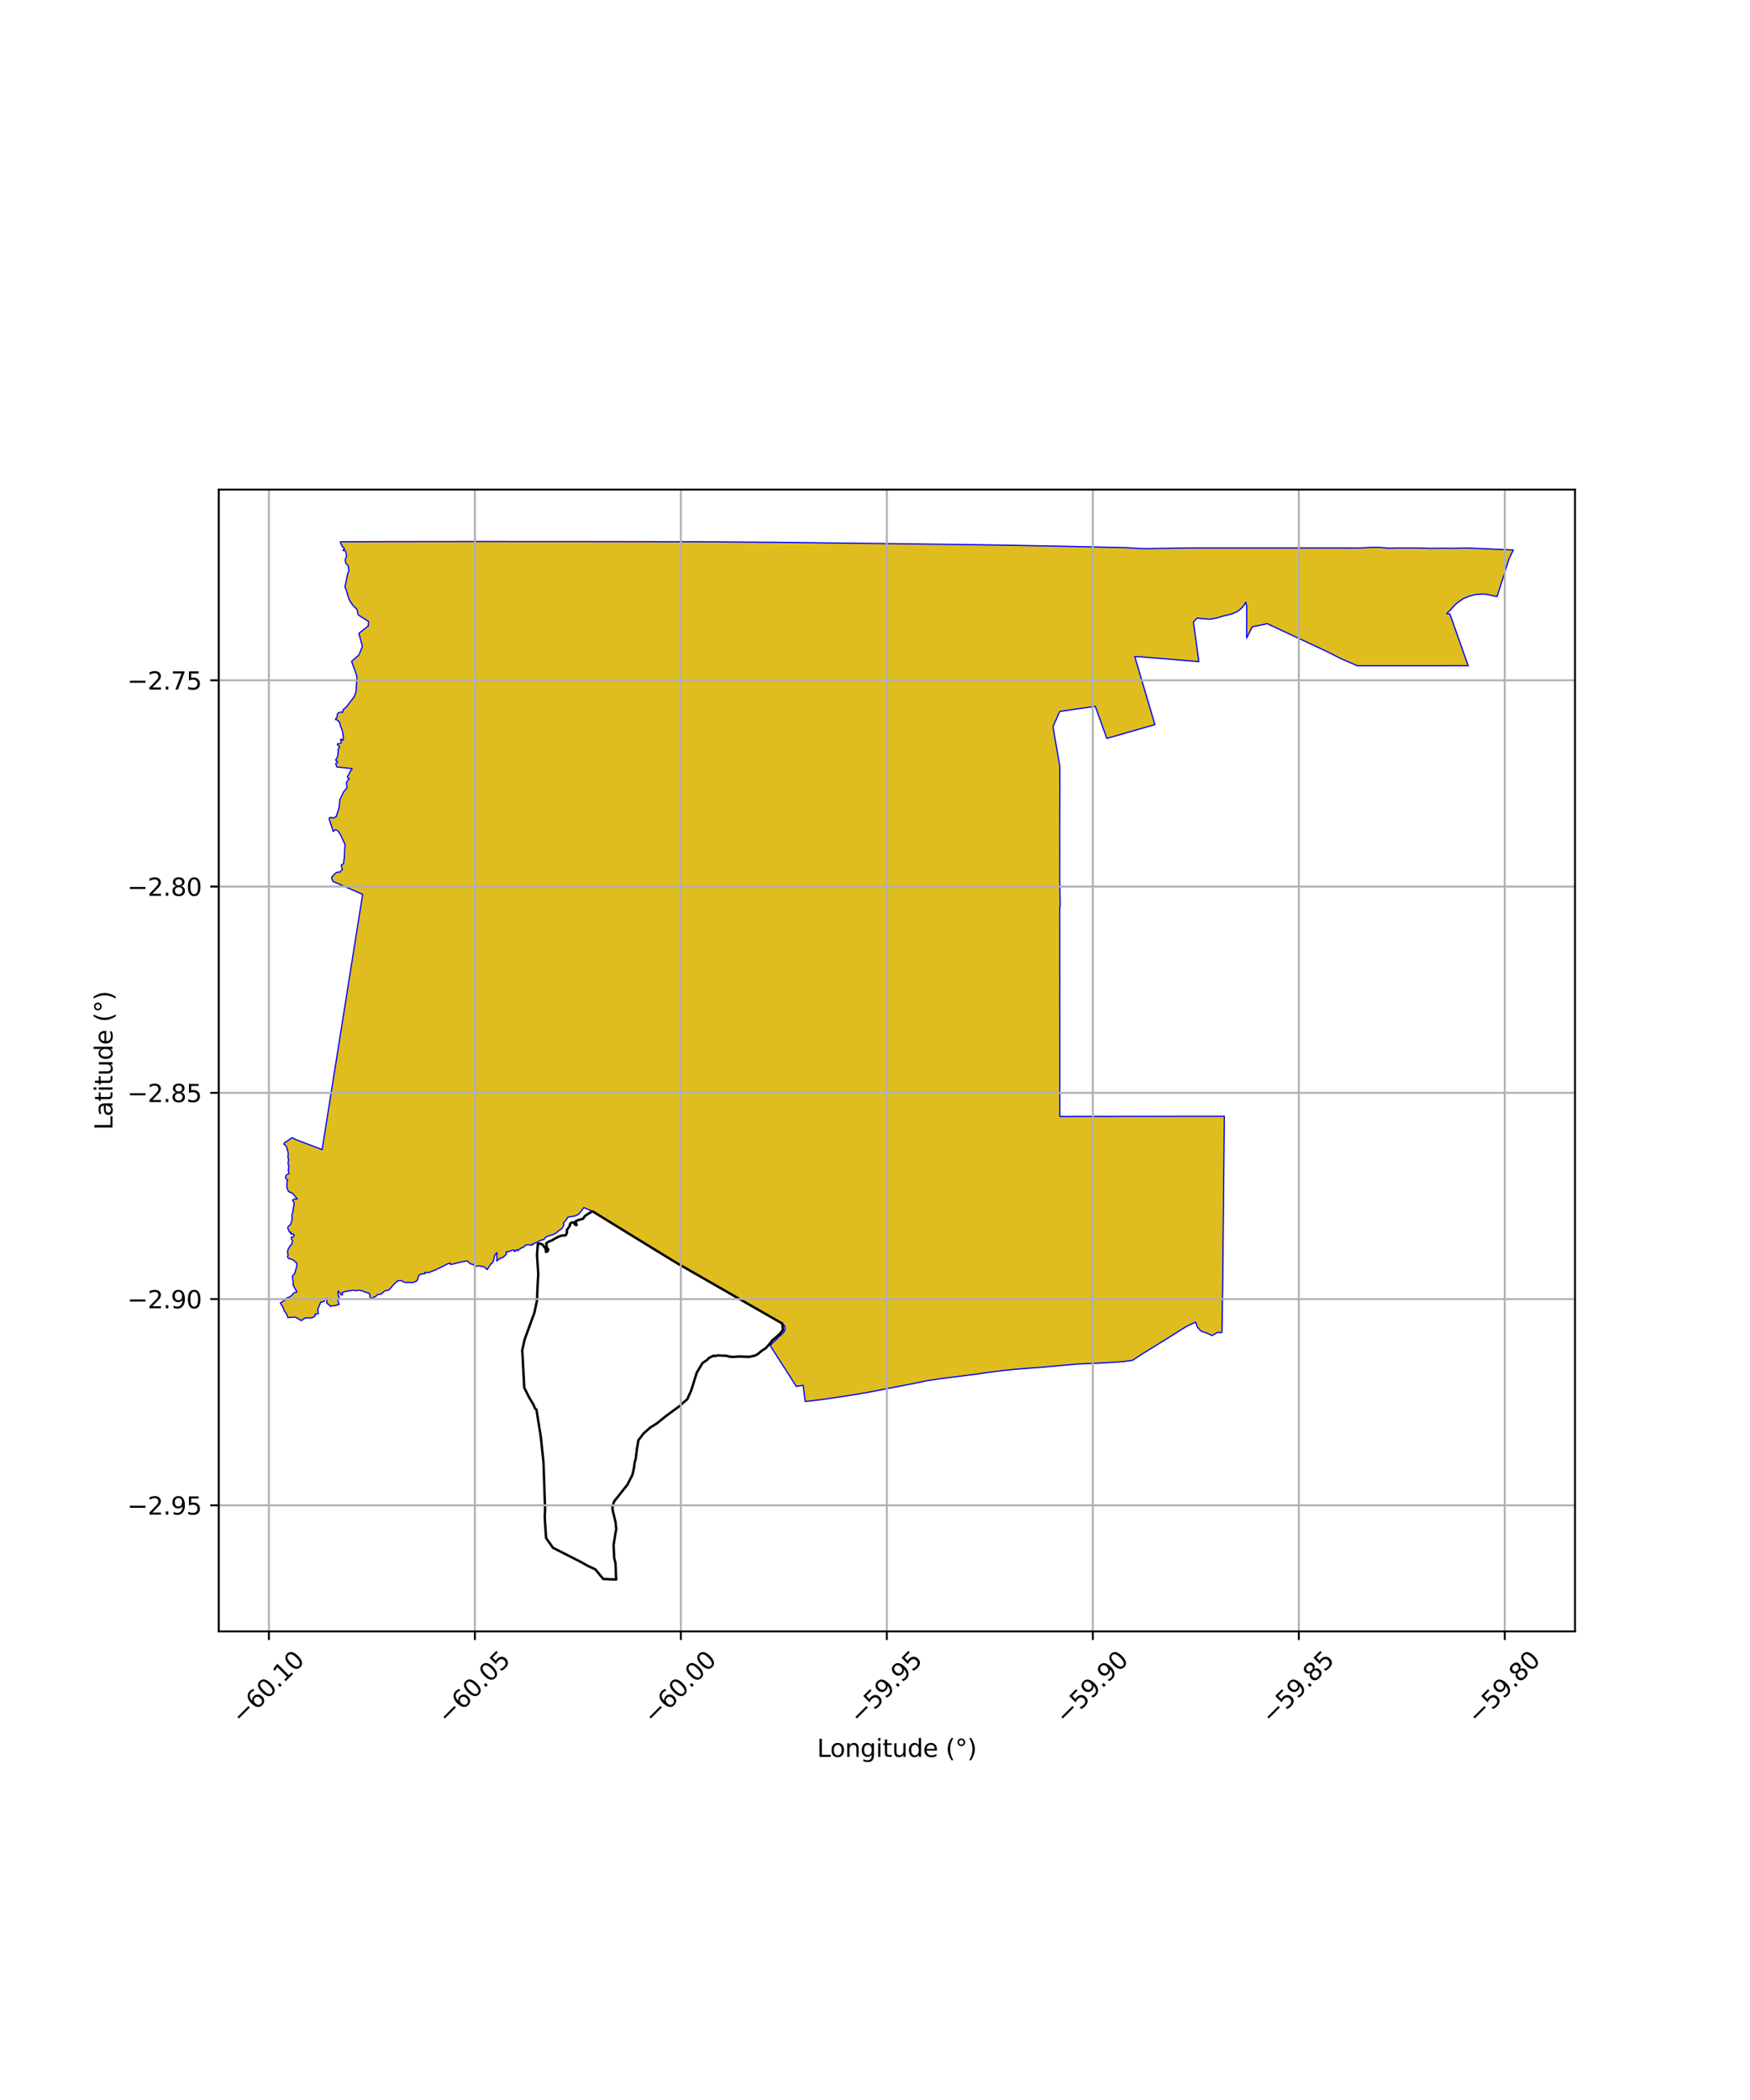 <?xml version="1.0" encoding="utf-8" standalone="no"?>
<!DOCTYPE svg PUBLIC "-//W3C//DTD SVG 1.1//EN"
  "http://www.w3.org/Graphics/SVG/1.1/DTD/svg11.dtd">
<svg xmlns:xlink="http://www.w3.org/1999/xlink" width="720pt" height="864pt" viewBox="0 0 720 864" xmlns="http://www.w3.org/2000/svg" version="1.1">
 <defs>
  <style type="text/css">*{stroke-linejoin: round; stroke-linecap: butt}</style>
 </defs>
 <g id="figure_1">
  <g id="patch_1">
   <path d="M 0 864 
L 720 864 
L 720 0 
L 0 0 
z
" style="fill: #ffffff"/>
  </g>
  <g id="axes_1">
   <g id="patch_2">
    <path d="M 90 671.219 
L 648 671.219 
L 648 201.421 
L 90 201.421 
z
" style="fill: #ffffff"/>
   </g>
   <g id="PatchCollection_1">
    <defs>
     <path id="m6b0ec4ff86" d="M 269.631 -641.114 
L 273.434 -641.111 
L 276.368 -641.092 
L 280.048 -641.111 
L 284.763 -641.102 
L 288.612 -641.106 
L 292.256 -641.067 
L 295.989 -641.053 
L 299.745 -641.019 
L 303.775 -640.988 
L 306.173 -640.976 
L 307.625 -640.96 
L 309.139 -640.953 
L 311.391 -640.929 
L 312.354 -640.913 
L 315.23 -640.906 
L 318.35 -640.883 
L 322.058 -640.839 
L 329.653 -640.754 
L 331.788 -640.729 
L 333.838 -640.726 
L 336.806 -640.668 
L 343.377 -640.593 
L 354.509 -640.471 
L 366.643 -640.334 
L 366.974 -640.331 
L 378.143 -640.179 
L 395.624 -639.965 
L 409.789 -639.759 
L 410.099 -639.755 
L 415.542 -639.662 
L 418.678 -639.607 
L 438.965 -639.221 
L 439.276 -639.212 
L 459.155 -638.772 
L 463.718 -638.672 
L 467.001 -638.436 
L 470.593 -638.288 
L 473.78 -638.327 
L 477.845 -638.398 
L 481.176 -638.419 
L 482.84 -638.456 
L 488.459 -638.553 
L 489.884 -638.57 
L 490.199 -638.569 
L 491.906 -638.572 
L 494.275 -638.573 
L 496.408 -638.571 
L 497.976 -638.571 
L 500.066 -638.572 
L 503.261 -638.571 
L 506.315 -638.572 
L 514.919 -638.568 
L 519.288 -638.578 
L 524.878 -638.57 
L 527.871 -638.568 
L 543.116 -638.567 
L 547.375 -638.564 
L 551.644 -638.563 
L 559.88 -638.562 
L 564.21 -638.802 
L 567.227 -638.816 
L 571.673 -638.448 
L 575.579 -638.563 
L 579.549 -638.559 
L 582.896 -638.557 
L 588.437 -638.402 
L 592.65 -638.443 
L 598.084 -638.419 
L 603.506 -638.542 
L 612.172 -638.179 
L 622.636 -637.723 
L 620.852 -634.098 
L 615.949 -618.563 
L 613.965 -618.948 
L 612.768 -619.246 
L 610.636 -619.568 
L 610.252 -619.608 
L 607.245 -619.423 
L 604.386 -618.673 
L 602.005 -617.704 
L 601.663 -617.434 
L 599.787 -616.126 
L 598.856 -615.391 
L 597.045 -613.392 
L 595.232 -611.548 
L 596.539 -611.368 
L 604.049 -590.096 
L 599.513 -590.089 
L 593.718 -590.083 
L 589.601 -590.082 
L 582.677 -590.076 
L 575.05 -590.073 
L 572.002 -590.072 
L 569.587 -590.07 
L 565.015 -590.068 
L 562.974 -590.066 
L 561.967 -590.069 
L 558.514 -590.063 
L 551.374 -593.168 
L 546.002 -595.895 
L 543.244 -597.202 
L 538.129 -599.581 
L 535.286 -600.913 
L 531.564 -602.649 
L 527.604 -604.498 
L 521.386 -607.392 
L 515.236 -606.116 
L 512.908 -601.509 
L 512.937 -614.783 
L 512.5 -616.225 
L 511.907 -615.08 
L 511.085 -614.081 
L 510.062 -613.143 
L 508.877 -612.276 
L 506.825 -611.397 
L 503.223 -610.536 
L 501.296 -609.93 
L 499.611 -609.528 
L 497.79 -609.222 
L 496.24 -609.32 
L 492.509 -609.696 
L 491.02 -608.094 
L 493.24 -591.768 
L 489.136 -592.117 
L 485.244 -592.447 
L 481.591 -592.754 
L 477.93 -593.063 
L 473.889 -593.371 
L 469.889 -593.716 
L 466.869 -593.875 
L 475.16 -565.877 
L 468.853 -564.052 
L 463.077 -562.401 
L 455.384 -560.185 
L 450.631 -573.39 
L 435.995 -571.297 
L 433.862 -566.451 
L 433.237 -564.935 
L 436.054 -548.666 
L 436.085 -537.872 
L 436.053 -537.543 
L 436.05 -537.27 
L 435.996 -522.024 
L 436.012 -515.538 
L 436.01 -511.536 
L 436.001 -507.263 
L 435.995 -503.547 
L 436.206 -491.968 
L 436.121 -491.035 
L 436.089 -490.701 
L 436 -489.984 
L 436.023 -470.859 
L 436.025 -465.515 
L 436.032 -460.258 
L 436.028 -451.753 
L 436.032 -445.431 
L 436.036 -433.124 
L 436.041 -417.732 
L 436.019 -417.543 
L 436.05 -404.678 
L 439.465 -404.584 
L 439.667 -404.596 
L 441.094 -404.682 
L 446.203 -404.655 
L 446.427 -404.673 
L 446.705 -404.686 
L 451.605 -404.691 
L 455.545 -404.678 
L 457.974 -404.691 
L 461.168 -404.714 
L 464.14 -404.732 
L 466.916 -404.705 
L 469.835 -404.709 
L 473.086 -404.712 
L 475.605 -404.726 
L 478.66 -404.719 
L 482.501 -404.725 
L 486.208 -404.728 
L 489.558 -404.734 
L 493.218 -404.74 
L 496.825 -404.742 
L 500.2 -404.746 
L 503.731 -404.752 
L 503.063 -335.814 
L 502.746 -315.915 
L 502.501 -315.683 
L 500.962 -315.829 
L 498.682 -314.489 
L 496.533 -315.513 
L 494.2 -316.291 
L 492.682 -317.926 
L 491.901 -320.025 
L 491.268 -319.772 
L 488.124 -318.246 
L 487.756 -318.024 
L 486.13 -317.029 
L 480.598 -313.528 
L 470.591 -307.333 
L 465.895 -304.304 
L 461.678 -303.748 
L 452.189 -303.159 
L 443.371 -302.792 
L 435.8 -302.123 
L 428.312 -301.443 
L 424.521 -301.159 
L 421.113 -300.903 
L 417.113 -300.586 
L 413.214 -300.186 
L 409.427 -299.704 
L 405.023 -299.123 
L 401.419 -298.594 
L 397.037 -298.035 
L 393.077 -297.535 
L 389.072 -297.045 
L 385.765 -296.587 
L 381.754 -295.99 
L 377.692 -295.167 
L 377.373 -295.101 
L 374.927 -294.585 
L 371.497 -293.942 
L 367.68 -293.202 
L 366.643 -292.998 
L 363.619 -292.401 
L 360.242 -291.755 
L 356.968 -291.124 
L 353.295 -290.475 
L 348.562 -289.723 
L 338.865 -288.278 
L 331.298 -287.357 
L 330.421 -294.017 
L 327.6 -293.597 
L 326.165 -295.864 
L 316.852 -310.446 
L 317.532 -311.111 
L 319.373 -312.868 
L 320.317 -313.872 
L 321.247 -314.632 
L 322.313 -315.688 
L 323.068 -316.987 
L 322.842 -318.438 
L 321.848 -319.456 
L 321.458 -319.694 
L 298.606 -332.819 
L 278.513 -344.307 
L 258.997 -356.259 
L 254.178 -359.203 
L 253.958 -359.343 
L 243.706 -365.689 
L 240.193 -367.149 
L 239.14 -365.69 
L 238.383 -364.849 
L 238.032 -364.409 
L 236.715 -363.738 
L 235.202 -363.473 
L 233.664 -363.24 
L 232.822 -361.896 
L 231.815 -360.854 
L 231.987 -359.892 
L 231.185 -358.521 
L 229.717 -357.522 
L 228.917 -356.752 
L 227.531 -356.025 
L 226.009 -355.616 
L 224.623 -355.101 
L 223.801 -354.039 
L 222.272 -353.656 
L 221.026 -352.912 
L 219.743 -352.477 
L 219.721 -352.36 
L 219.623 -352.304 
L 219.419 -352.097 
L 219.14 -351.848 
L 218.76 -352.094 
L 218.531 -351.665 
L 217.617 -351.852 
L 216.323 -351.794 
L 215.406 -350.815 
L 214.873 -350.755 
L 213.958 -350.175 
L 212.966 -349.38 
L 212.891 -349.84 
L 212.358 -349.642 
L 211.668 -349.028 
L 211.563 -349.596 
L 210.985 -349.72 
L 209.643 -349.187 
L 208.241 -348.884 
L 208.391 -348.04 
L 206.986 -346.664 
L 205.874 -346.33 
L 204.37 -345.192 
L 204.466 -348.651 
L 203.475 -347.397 
L 203.048 -345.297 
L 202.472 -344.32 
L 201.946 -343.962 
L 200.441 -341.652 
L 199.173 -342.797 
L 196.993 -343.184 
L 195.658 -343.002 
L 194.427 -343.822 
L 193.446 -344.075 
L 192.287 -345.176 
L 191.01 -345.042 
L 185.438 -343.728 
L 185.172 -344.348 
L 184.423 -344.071 
L 183.732 -343.815 
L 182.434 -343.1 
L 179.028 -341.481 
L 176.476 -340.454 
L 174.821 -340.489 
L 174.864 -339.968 
L 173.512 -339.865 
L 172.782 -339.634 
L 172.22 -339.065 
L 171.812 -337.484 
L 171.19 -336.793 
L 169.714 -336.329 
L 166.363 -336.427 
L 165.02 -337.16 
L 163.543 -336.972 
L 161.948 -335.465 
L 161.1 -334.447 
L 160.913 -334.254 
L 160.088 -333.31 
L 158.411 -332.932 
L 156.855 -331.602 
L 155.361 -331.33 
L 154.445 -330.535 
L 153.637 -330.231 
L 152.996 -329.696 
L 152.236 -330.158 
L 152.132 -331.308 
L 151.86 -331.922 
L 150.647 -332.231 
L 149.05 -332.926 
L 147.756 -333.159 
L 146.309 -333.009 
L 145.045 -333.166 
L 144.374 -333.015 
L 142.836 -332.789 
L 140.812 -332.246 
L 140.939 -331.334 
L 140.431 -331.17 
L 139.727 -332.088 
L 139.126 -332.907 
L 139.034 -332.1 
L 139.092 -331.104 
L 139.582 -330.575 
L 138.971 -329.121 
L 139.539 -327.32 
L 137.845 -326.804 
L 136.83 -326.748 
L 135.868 -326.568 
L 135.803 -326.781 
L 134.449 -327.886 
L 134.512 -329.785 
L 133.707 -329.464 
L 133.383 -328.539 
L 131.965 -328.248 
L 130.744 -325.312 
L 130.958 -323.505 
L 129.599 -323.316 
L 129.567 -322.405 
L 128.229 -321.767 
L 125.553 -321.762 
L 123.996 -320.655 
L 121.466 -322.118 
L 118.459 -321.905 
L 117.805 -323.518 
L 116.878 -324.872 
L 116.652 -325.608 
L 116.122 -326.637 
L 115.364 -327.942 
L 116.481 -328.633 
L 116.965 -328.944 
L 118.051 -330.049 
L 118.919 -330.276 
L 120.094 -331.116 
L 120.828 -332.003 
L 122.166 -332.451 
L 121.211 -334.177 
L 120.627 -335.229 
L 120.552 -337.012 
L 120.283 -338.968 
L 121.022 -339.831 
L 121.358 -340.346 
L 122.172 -343.368 
L 122.1 -344.336 
L 121.677 -344.656 
L 120.554 -345.66 
L 118.501 -346.359 
L 118.303 -347.099 
L 118.564 -347.681 
L 118.262 -348.632 
L 118.493 -349.935 
L 119.488 -351.618 
L 120.098 -352.031 
L 120.1 -352.644 
L 120.407 -353.486 
L 119.921 -354.224 
L 119.802 -354.991 
L 120.563 -355.065 
L 121.022 -355.601 
L 120.871 -356.168 
L 119.623 -356.371 
L 119.523 -356.403 
L 119.859 -356.939 
L 119.402 -356.94 
L 118.977 -357.325 
L 118.404 -358.641 
L 118.466 -359.198 
L 119.688 -360.452 
L 119.812 -361.111 
L 120.196 -362.336 
L 120.154 -363.235 
L 120.106 -364.082 
L 120.491 -365.461 
L 120.723 -366.993 
L 120.727 -367.104 
L 120.881 -367.793 
L 121.037 -369.219 
L 120.354 -370.171 
L 120.879 -370.582 
L 122.288 -370.707 
L 120.567 -372.823 
L 119.632 -373.481 
L 119.208 -373.385 
L 118.6 -374 
L 117.995 -375.305 
L 118.108 -377.988 
L 118.384 -378.447 
L 117.776 -378.909 
L 117.473 -379.645 
L 117.469 -379.679 
L 117.806 -380.585 
L 118.934 -381.196 
L 118.603 -382.5 
L 118.835 -384.032 
L 118.504 -385.336 
L 118.736 -386.869 
L 118.435 -388.02 
L 118.59 -389.2 
L 118.516 -389.982 
L 118.29 -390.657 
L 117.943 -391.885 
L 117.564 -392.622 
L 116.82 -393.237 
L 117.004 -393.85 
L 118.758 -394.918 
L 119.445 -395.53 
L 120.159 -395.881 
L 120.309 -395.857 
L 121.85 -395.088 
L 132.529 -391.043 
L 140.881 -443.647 
L 141.474 -447.378 
L 142.962 -456.755 
L 145.671 -473.821 
L 146.422 -478.555 
L 147.443 -484.992 
L 148.871 -493.985 
L 149.197 -496.038 
L 138.174 -500.836 
L 137.043 -501.3 
L 136.504 -502.476 
L 136.429 -502.982 
L 136.964 -503.671 
L 137.529 -504.283 
L 138.338 -504.971 
L 139.131 -505.229 
L 139.861 -505.197 
L 140.101 -505.585 
L 140.847 -506.202 
L 140.386 -508.075 
L 141.34 -508.628 
L 141.654 -511.3 
L 141.92 -516.627 
L 140.203 -520.349 
L 139.629 -521.27 
L 139.386 -521.7 
L 138.93 -522.207 
L 138.292 -522.577 
L 137.789 -522.548 
L 137.224 -521.89 
L 136.996 -522.121 
L 136.498 -523.854 
L 136.014 -525.128 
L 135.41 -527.23 
L 135.594 -527.613 
L 136.325 -527.657 
L 136.979 -527.502 
L 137.497 -527.485 
L 137.848 -527.883 
L 138.27 -527.928 
L 139.475 -531.524 
L 139.866 -535.088 
L 141.376 -538.219 
L 142.798 -539.921 
L 142.485 -542.025 
L 143.696 -543.622 
L 143.035 -543.955 
L 142.959 -544.444 
L 144.245 -546.89 
L 144.914 -547.601 
L 144.355 -547.821 
L 138.564 -548.451 
L 138.301 -549.23 
L 138.144 -549.934 
L 138.78 -550.21 
L 138.813 -550.765 
L 138.263 -551.022 
L 138.105 -551.46 
L 138.466 -551.694 
L 139.042 -553.292 
L 139.018 -553.906 
L 139.222 -555.047 
L 139.22 -555.07 
L 139 -555.43 
L 139.26 -555.813 
L 139.382 -556.227 
L 139.642 -556.349 
L 139.643 -556.778 
L 138.853 -557.531 
L 138.93 -558.037 
L 139.844 -558.035 
L 140.378 -558.417 
L 140.455 -558.922 
L 140.076 -559.491 
L 140.306 -559.904 
L 140.686 -559.719 
L 141.02 -559.412 
L 141.296 -559.948 
L 141.045 -562.5 
L 140.625 -564.015 
L 140.05 -565.366 
L 139.869 -566.363 
L 139.525 -566.953 
L 139.226 -567.352 
L 138.664 -567.798 
L 138.086 -567.968 
L 138.087 -568.382 
L 138.59 -568.687 
L 138.776 -570.067 
L 139.159 -570.756 
L 139.723 -570.877 
L 140.226 -571.09 
L 140.834 -570.874 
L 141.033 -571.057 
L 141.187 -571.854 
L 141.447 -572.36 
L 142.209 -572.71 
L 142.199 -572.971 
L 142.331 -572.968 
L 145.717 -577.31 
L 146.492 -579.382 
L 146.86 -585.767 
L 144.656 -591.892 
L 147.689 -594.54 
L 149.096 -598.077 
L 147.648 -603.412 
L 151.521 -606.471 
L 151.631 -608.315 
L 147.371 -610.997 
L 146.875 -613.299 
L 145.275 -614.845 
L 144.043 -616.577 
L 143.434 -617.924 
L 142.986 -619.456 
L 142.563 -620.993 
L 141.894 -622.53 
L 143.116 -628.175 
L 143.299 -628.565 
L 143.606 -629.484 
L 143.378 -629.914 
L 143.426 -630.481 
L 143.275 -631.018 
L 142.901 -631.634 
L 142.245 -632.246 
L 142.198 -632.629 
L 141.983 -633.656 
L 142.316 -634.469 
L 142.543 -635.16 
L 142.541 -635.773 
L 142.388 -636.049 
L 142.341 -636.539 
L 142.188 -637.152 
L 142.004 -637.489 
L 141.364 -637.457 
L 141.09 -637.61 
L 141.363 -637.917 
L 141.698 -638.225 
L 141.422 -638.684 
L 140.751 -639.219 
L 140.705 -639.556 
L 140.582 -639.832 
L 140.17 -640.291 
L 140.063 -641.1 
L 157.1 -641.148 
L 159.252 -641.17 
L 162.018 -641.166 
L 167.809 -641.172 
L 183.555 -641.181 
L 198.87 -641.224 
L 200.129 -641.21 
L 215.46 -641.183 
L 232.534 -641.183 
L 235.659 -641.184 
L 238.752 -641.18 
L 242.675 -641.178 
L 245.426 -641.169 
L 253.202 -641.166 
L 258.367 -641.166 
L 259.987 -641.138 
L 261.676 -641.159 
L 264.534 -641.15 
L 266.299 -641.165 
L 269.631 -641.114 
" style="stroke: #0000ff; stroke-width: 0.5"/>
    </defs>
    <g clip-path="url(#p26b2db82a5)">
     <use xlink:href="#m6b0ec4ff86" x="0" y="864" style="fill: #e0bd1f; stroke: #0000ff; stroke-width: 0.5"/>
    </g>
   </g>
   <g id="PatchCollection_2">
    <path d="M 243.706 498.311 
L 258.997 507.741 
L 278.513 519.693 
L 321.848 544.544 
L 322.122 547.155 
L 320.725 548.919 
L 317.771 551.465 
L 316.268 553.34 
L 315.004 554.722 
L 313.404 555.751 
L 311.672 557.177 
L 310.717 557.688 
L 308.303 558.252 
L 303.743 558.103 
L 301.947 558.286 
L 300.109 558.181 
L 299.048 557.828 
L 295.223 557.655 
L 294.339 557.892 
L 293.519 557.818 
L 291.812 558.599 
L 290.921 559.516 
L 289.054 560.772 
L 286.691 564.704 
L 284.356 572.151 
L 282.76 575.698 
L 280.634 577.498 
L 280.027 578.17 
L 273.856 582.718 
L 270.128 585.723 
L 267.649 587.251 
L 264.817 589.716 
L 262.651 592.585 
L 262.044 596.162 
L 261.578 600.103 
L 261.157 601.552 
L 260.822 603.983 
L 260.206 606.769 
L 258.095 610.907 
L 252.679 617.718 
L 252.002 619.754 
L 252.071 621.361 
L 253.238 626.189 
L 253.542 629.125 
L 253.205 630.912 
L 252.444 635.707 
L 252.707 641.028 
L 253.219 643.089 
L 253.499 649.864 
L 248.181 649.623 
L 244.988 645.716 
L 241.669 644.148 
L 238.96 642.625 
L 227.516 636.804 
L 224.689 632.82 
L 224.2 625.871 
L 224.125 623.931 
L 224.266 620.976 
L 223.602 601.614 
L 222.498 591.141 
L 220.71 579.915 
L 220.187 579.606 
L 219.377 577.732 
L 217.663 574.874 
L 215.691 570.895 
L 214.971 557.28 
L 214.84 555.654 
L 215.83 551.151 
L 219.876 540.065 
L 220.948 534.949 
L 221.155 529.285 
L 221.459 524.139 
L 220.929 516.242 
L 221.293 511.737 
L 221.515 511.666 
L 222.341 511.68 
L 223.188 512.058 
L 223.829 512.846 
L 224.637 514.08 
L 224.609 515.076 
L 225.216 514.899 
L 225.591 514.18 
L 224.998 513.267 
L 224.707 511.612 
L 225.541 510.94 
L 227.151 510.291 
L 228.167 509.658 
L 229.807 508.788 
L 231.098 508.351 
L 232.781 508.238 
L 233.278 507.051 
L 233.213 506.037 
L 234.504 504.272 
L 234.449 503.7 
L 235.081 502.966 
L 236.01 502.936 
L 236.718 503.968 
L 237.263 504.009 
L 236.778 502.481 
L 237.748 501.995 
L 238.244 501.967 
L 238.63 501.744 
L 239.865 501.447 
L 240.697 500.245 
L 243.706 498.311 
L 243.706 498.311 
" clip-path="url(#p26b2db82a5)" style="fill: none; stroke: #000000"/>
   </g>
   <g id="matplotlib.axis_1">
    <g id="xtick_1">
     <g id="line2d_1">
      <path d="M 110.627 671.219 
L 110.627 201.421 
" clip-path="url(#p26b2db82a5)" style="fill: none; stroke: #b0b0b0; stroke-width: 0.8; stroke-linecap: square"/>
     </g>
     <g id="line2d_2">
      <defs>
       <path id="mf05cb3eecc" d="M 0 0 
L 0 3.5 
" style="stroke: #000000; stroke-width: 0.8"/>
      </defs>
      <g>
       <use xlink:href="#mf05cb3eecc" x="110.627" y="671.219" style="stroke: #000000; stroke-width: 0.8"/>
      </g>
     </g>
     <g id="text_1">
      <!-- −60.10 -->
      <g transform="translate(99.494 709.76) rotate(-45) scale(0.1 -0.1)">
       <defs>
        <path id="DejaVuSans-2212" d="M 678 2272 
L 4684 2272 
L 4684 1741 
L 678 1741 
L 678 2272 
z
" transform="scale(0.016)"/>
        <path id="DejaVuSans-36" d="M 2113 2584 
Q 1688 2584 1439 2293 
Q 1191 2003 1191 1497 
Q 1191 994 1439 701 
Q 1688 409 2113 409 
Q 2538 409 2786 701 
Q 3034 994 3034 1497 
Q 3034 2003 2786 2293 
Q 2538 2584 2113 2584 
z
M 3366 4563 
L 3366 3988 
Q 3128 4100 2886 4159 
Q 2644 4219 2406 4219 
Q 1781 4219 1451 3797 
Q 1122 3375 1075 2522 
Q 1259 2794 1537 2939 
Q 1816 3084 2150 3084 
Q 2853 3084 3261 2657 
Q 3669 2231 3669 1497 
Q 3669 778 3244 343 
Q 2819 -91 2113 -91 
Q 1303 -91 875 529 
Q 447 1150 447 2328 
Q 447 3434 972 4092 
Q 1497 4750 2381 4750 
Q 2619 4750 2861 4703 
Q 3103 4656 3366 4563 
z
" transform="scale(0.016)"/>
        <path id="DejaVuSans-30" d="M 2034 4250 
Q 1547 4250 1301 3770 
Q 1056 3291 1056 2328 
Q 1056 1369 1301 889 
Q 1547 409 2034 409 
Q 2525 409 2770 889 
Q 3016 1369 3016 2328 
Q 3016 3291 2770 3770 
Q 2525 4250 2034 4250 
z
M 2034 4750 
Q 2819 4750 3233 4129 
Q 3647 3509 3647 2328 
Q 3647 1150 3233 529 
Q 2819 -91 2034 -91 
Q 1250 -91 836 529 
Q 422 1150 422 2328 
Q 422 3509 836 4129 
Q 1250 4750 2034 4750 
z
" transform="scale(0.016)"/>
        <path id="DejaVuSans-2e" d="M 684 794 
L 1344 794 
L 1344 0 
L 684 0 
L 684 794 
z
" transform="scale(0.016)"/>
        <path id="DejaVuSans-31" d="M 794 531 
L 1825 531 
L 1825 4091 
L 703 3866 
L 703 4441 
L 1819 4666 
L 2450 4666 
L 2450 531 
L 3481 531 
L 3481 0 
L 794 0 
L 794 531 
z
" transform="scale(0.016)"/>
       </defs>
       <use xlink:href="#DejaVuSans-2212"/>
       <use xlink:href="#DejaVuSans-36" transform="translate(83.789 0)"/>
       <use xlink:href="#DejaVuSans-30" transform="translate(147.412 0)"/>
       <use xlink:href="#DejaVuSans-2e" transform="translate(211.035 0)"/>
       <use xlink:href="#DejaVuSans-31" transform="translate(242.822 0)"/>
       <use xlink:href="#DejaVuSans-30" transform="translate(306.445 0)"/>
      </g>
     </g>
    </g>
    <g id="xtick_2">
     <g id="line2d_3">
      <path d="M 195.375 671.219 
L 195.375 201.421 
" clip-path="url(#p26b2db82a5)" style="fill: none; stroke: #b0b0b0; stroke-width: 0.8; stroke-linecap: square"/>
     </g>
     <g id="line2d_4">
      <g>
       <use xlink:href="#mf05cb3eecc" x="195.375" y="671.219" style="stroke: #000000; stroke-width: 0.8"/>
      </g>
     </g>
     <g id="text_2">
      <!-- −60.05 -->
      <g transform="translate(184.242 709.76) rotate(-45) scale(0.1 -0.1)">
       <defs>
        <path id="DejaVuSans-35" d="M 691 4666 
L 3169 4666 
L 3169 4134 
L 1269 4134 
L 1269 2991 
Q 1406 3038 1543 3061 
Q 1681 3084 1819 3084 
Q 2600 3084 3056 2656 
Q 3513 2228 3513 1497 
Q 3513 744 3044 326 
Q 2575 -91 1722 -91 
Q 1428 -91 1123 -41 
Q 819 9 494 109 
L 494 744 
Q 775 591 1075 516 
Q 1375 441 1709 441 
Q 2250 441 2565 725 
Q 2881 1009 2881 1497 
Q 2881 1984 2565 2268 
Q 2250 2553 1709 2553 
Q 1456 2553 1204 2497 
Q 953 2441 691 2322 
L 691 4666 
z
" transform="scale(0.016)"/>
       </defs>
       <use xlink:href="#DejaVuSans-2212"/>
       <use xlink:href="#DejaVuSans-36" transform="translate(83.789 0)"/>
       <use xlink:href="#DejaVuSans-30" transform="translate(147.412 0)"/>
       <use xlink:href="#DejaVuSans-2e" transform="translate(211.035 0)"/>
       <use xlink:href="#DejaVuSans-30" transform="translate(242.822 0)"/>
       <use xlink:href="#DejaVuSans-35" transform="translate(306.445 0)"/>
      </g>
     </g>
    </g>
    <g id="xtick_3">
     <g id="line2d_5">
      <path d="M 280.123 671.219 
L 280.123 201.421 
" clip-path="url(#p26b2db82a5)" style="fill: none; stroke: #b0b0b0; stroke-width: 0.8; stroke-linecap: square"/>
     </g>
     <g id="line2d_6">
      <g>
       <use xlink:href="#mf05cb3eecc" x="280.123" y="671.219" style="stroke: #000000; stroke-width: 0.8"/>
      </g>
     </g>
     <g id="text_3">
      <!-- −60.00 -->
      <g transform="translate(268.99 709.76) rotate(-45) scale(0.1 -0.1)">
       <use xlink:href="#DejaVuSans-2212"/>
       <use xlink:href="#DejaVuSans-36" transform="translate(83.789 0)"/>
       <use xlink:href="#DejaVuSans-30" transform="translate(147.412 0)"/>
       <use xlink:href="#DejaVuSans-2e" transform="translate(211.035 0)"/>
       <use xlink:href="#DejaVuSans-30" transform="translate(242.822 0)"/>
       <use xlink:href="#DejaVuSans-30" transform="translate(306.445 0)"/>
      </g>
     </g>
    </g>
    <g id="xtick_4">
     <g id="line2d_7">
      <path d="M 364.871 671.219 
L 364.871 201.421 
" clip-path="url(#p26b2db82a5)" style="fill: none; stroke: #b0b0b0; stroke-width: 0.8; stroke-linecap: square"/>
     </g>
     <g id="line2d_8">
      <g>
       <use xlink:href="#mf05cb3eecc" x="364.871" y="671.219" style="stroke: #000000; stroke-width: 0.8"/>
      </g>
     </g>
     <g id="text_4">
      <!-- −59.95 -->
      <g transform="translate(353.738 709.76) rotate(-45) scale(0.1 -0.1)">
       <defs>
        <path id="DejaVuSans-39" d="M 703 97 
L 703 672 
Q 941 559 1184 500 
Q 1428 441 1663 441 
Q 2288 441 2617 861 
Q 2947 1281 2994 2138 
Q 2813 1869 2534 1725 
Q 2256 1581 1919 1581 
Q 1219 1581 811 2004 
Q 403 2428 403 3163 
Q 403 3881 828 4315 
Q 1253 4750 1959 4750 
Q 2769 4750 3195 4129 
Q 3622 3509 3622 2328 
Q 3622 1225 3098 567 
Q 2575 -91 1691 -91 
Q 1453 -91 1209 -44 
Q 966 3 703 97 
z
M 1959 2075 
Q 2384 2075 2632 2365 
Q 2881 2656 2881 3163 
Q 2881 3666 2632 3958 
Q 2384 4250 1959 4250 
Q 1534 4250 1286 3958 
Q 1038 3666 1038 3163 
Q 1038 2656 1286 2365 
Q 1534 2075 1959 2075 
z
" transform="scale(0.016)"/>
       </defs>
       <use xlink:href="#DejaVuSans-2212"/>
       <use xlink:href="#DejaVuSans-35" transform="translate(83.789 0)"/>
       <use xlink:href="#DejaVuSans-39" transform="translate(147.412 0)"/>
       <use xlink:href="#DejaVuSans-2e" transform="translate(211.035 0)"/>
       <use xlink:href="#DejaVuSans-39" transform="translate(242.822 0)"/>
       <use xlink:href="#DejaVuSans-35" transform="translate(306.445 0)"/>
      </g>
     </g>
    </g>
    <g id="xtick_5">
     <g id="line2d_9">
      <path d="M 449.619 671.219 
L 449.619 201.421 
" clip-path="url(#p26b2db82a5)" style="fill: none; stroke: #b0b0b0; stroke-width: 0.8; stroke-linecap: square"/>
     </g>
     <g id="line2d_10">
      <g>
       <use xlink:href="#mf05cb3eecc" x="449.619" y="671.219" style="stroke: #000000; stroke-width: 0.8"/>
      </g>
     </g>
     <g id="text_5">
      <!-- −59.90 -->
      <g transform="translate(438.486 709.76) rotate(-45) scale(0.1 -0.1)">
       <use xlink:href="#DejaVuSans-2212"/>
       <use xlink:href="#DejaVuSans-35" transform="translate(83.789 0)"/>
       <use xlink:href="#DejaVuSans-39" transform="translate(147.412 0)"/>
       <use xlink:href="#DejaVuSans-2e" transform="translate(211.035 0)"/>
       <use xlink:href="#DejaVuSans-39" transform="translate(242.822 0)"/>
       <use xlink:href="#DejaVuSans-30" transform="translate(306.445 0)"/>
      </g>
     </g>
    </g>
    <g id="xtick_6">
     <g id="line2d_11">
      <path d="M 534.367 671.219 
L 534.367 201.421 
" clip-path="url(#p26b2db82a5)" style="fill: none; stroke: #b0b0b0; stroke-width: 0.8; stroke-linecap: square"/>
     </g>
     <g id="line2d_12">
      <g>
       <use xlink:href="#mf05cb3eecc" x="534.367" y="671.219" style="stroke: #000000; stroke-width: 0.8"/>
      </g>
     </g>
     <g id="text_6">
      <!-- −59.85 -->
      <g transform="translate(523.233 709.76) rotate(-45) scale(0.1 -0.1)">
       <defs>
        <path id="DejaVuSans-38" d="M 2034 2216 
Q 1584 2216 1326 1975 
Q 1069 1734 1069 1313 
Q 1069 891 1326 650 
Q 1584 409 2034 409 
Q 2484 409 2743 651 
Q 3003 894 3003 1313 
Q 3003 1734 2745 1975 
Q 2488 2216 2034 2216 
z
M 1403 2484 
Q 997 2584 770 2862 
Q 544 3141 544 3541 
Q 544 4100 942 4425 
Q 1341 4750 2034 4750 
Q 2731 4750 3128 4425 
Q 3525 4100 3525 3541 
Q 3525 3141 3298 2862 
Q 3072 2584 2669 2484 
Q 3125 2378 3379 2068 
Q 3634 1759 3634 1313 
Q 3634 634 3220 271 
Q 2806 -91 2034 -91 
Q 1263 -91 848 271 
Q 434 634 434 1313 
Q 434 1759 690 2068 
Q 947 2378 1403 2484 
z
M 1172 3481 
Q 1172 3119 1398 2916 
Q 1625 2713 2034 2713 
Q 2441 2713 2670 2916 
Q 2900 3119 2900 3481 
Q 2900 3844 2670 4047 
Q 2441 4250 2034 4250 
Q 1625 4250 1398 4047 
Q 1172 3844 1172 3481 
z
" transform="scale(0.016)"/>
       </defs>
       <use xlink:href="#DejaVuSans-2212"/>
       <use xlink:href="#DejaVuSans-35" transform="translate(83.789 0)"/>
       <use xlink:href="#DejaVuSans-39" transform="translate(147.412 0)"/>
       <use xlink:href="#DejaVuSans-2e" transform="translate(211.035 0)"/>
       <use xlink:href="#DejaVuSans-38" transform="translate(242.822 0)"/>
       <use xlink:href="#DejaVuSans-35" transform="translate(306.445 0)"/>
      </g>
     </g>
    </g>
    <g id="xtick_7">
     <g id="line2d_13">
      <path d="M 619.114 671.219 
L 619.114 201.421 
" clip-path="url(#p26b2db82a5)" style="fill: none; stroke: #b0b0b0; stroke-width: 0.8; stroke-linecap: square"/>
     </g>
     <g id="line2d_14">
      <g>
       <use xlink:href="#mf05cb3eecc" x="619.114" y="671.219" style="stroke: #000000; stroke-width: 0.8"/>
      </g>
     </g>
     <g id="text_7">
      <!-- −59.80 -->
      <g transform="translate(607.981 709.76) rotate(-45) scale(0.1 -0.1)">
       <use xlink:href="#DejaVuSans-2212"/>
       <use xlink:href="#DejaVuSans-35" transform="translate(83.789 0)"/>
       <use xlink:href="#DejaVuSans-39" transform="translate(147.412 0)"/>
       <use xlink:href="#DejaVuSans-2e" transform="translate(211.035 0)"/>
       <use xlink:href="#DejaVuSans-38" transform="translate(242.822 0)"/>
       <use xlink:href="#DejaVuSans-30" transform="translate(306.445 0)"/>
      </g>
     </g>
    </g>
    <g id="text_8">
     <!-- Longitude (°) -->
     <g transform="translate(336.14 722.829) scale(0.1 -0.1)">
      <defs>
       <path id="DejaVuSans-4c" d="M 628 4666 
L 1259 4666 
L 1259 531 
L 3531 531 
L 3531 0 
L 628 0 
L 628 4666 
z
" transform="scale(0.016)"/>
       <path id="DejaVuSans-6f" d="M 1959 3097 
Q 1497 3097 1228 2736 
Q 959 2375 959 1747 
Q 959 1119 1226 758 
Q 1494 397 1959 397 
Q 2419 397 2687 759 
Q 2956 1122 2956 1747 
Q 2956 2369 2687 2733 
Q 2419 3097 1959 3097 
z
M 1959 3584 
Q 2709 3584 3137 3096 
Q 3566 2609 3566 1747 
Q 3566 888 3137 398 
Q 2709 -91 1959 -91 
Q 1206 -91 779 398 
Q 353 888 353 1747 
Q 353 2609 779 3096 
Q 1206 3584 1959 3584 
z
" transform="scale(0.016)"/>
       <path id="DejaVuSans-6e" d="M 3513 2113 
L 3513 0 
L 2938 0 
L 2938 2094 
Q 2938 2591 2744 2837 
Q 2550 3084 2163 3084 
Q 1697 3084 1428 2787 
Q 1159 2491 1159 1978 
L 1159 0 
L 581 0 
L 581 3500 
L 1159 3500 
L 1159 2956 
Q 1366 3272 1645 3428 
Q 1925 3584 2291 3584 
Q 2894 3584 3203 3211 
Q 3513 2838 3513 2113 
z
" transform="scale(0.016)"/>
       <path id="DejaVuSans-67" d="M 2906 1791 
Q 2906 2416 2648 2759 
Q 2391 3103 1925 3103 
Q 1463 3103 1205 2759 
Q 947 2416 947 1791 
Q 947 1169 1205 825 
Q 1463 481 1925 481 
Q 2391 481 2648 825 
Q 2906 1169 2906 1791 
z
M 3481 434 
Q 3481 -459 3084 -895 
Q 2688 -1331 1869 -1331 
Q 1566 -1331 1297 -1286 
Q 1028 -1241 775 -1147 
L 775 -588 
Q 1028 -725 1275 -790 
Q 1522 -856 1778 -856 
Q 2344 -856 2625 -561 
Q 2906 -266 2906 331 
L 2906 616 
Q 2728 306 2450 153 
Q 2172 0 1784 0 
Q 1141 0 747 490 
Q 353 981 353 1791 
Q 353 2603 747 3093 
Q 1141 3584 1784 3584 
Q 2172 3584 2450 3431 
Q 2728 3278 2906 2969 
L 2906 3500 
L 3481 3500 
L 3481 434 
z
" transform="scale(0.016)"/>
       <path id="DejaVuSans-69" d="M 603 3500 
L 1178 3500 
L 1178 0 
L 603 0 
L 603 3500 
z
M 603 4863 
L 1178 4863 
L 1178 4134 
L 603 4134 
L 603 4863 
z
" transform="scale(0.016)"/>
       <path id="DejaVuSans-74" d="M 1172 4494 
L 1172 3500 
L 2356 3500 
L 2356 3053 
L 1172 3053 
L 1172 1153 
Q 1172 725 1289 603 
Q 1406 481 1766 481 
L 2356 481 
L 2356 0 
L 1766 0 
Q 1100 0 847 248 
Q 594 497 594 1153 
L 594 3053 
L 172 3053 
L 172 3500 
L 594 3500 
L 594 4494 
L 1172 4494 
z
" transform="scale(0.016)"/>
       <path id="DejaVuSans-75" d="M 544 1381 
L 544 3500 
L 1119 3500 
L 1119 1403 
Q 1119 906 1312 657 
Q 1506 409 1894 409 
Q 2359 409 2629 706 
Q 2900 1003 2900 1516 
L 2900 3500 
L 3475 3500 
L 3475 0 
L 2900 0 
L 2900 538 
Q 2691 219 2414 64 
Q 2138 -91 1772 -91 
Q 1169 -91 856 284 
Q 544 659 544 1381 
z
M 1991 3584 
L 1991 3584 
z
" transform="scale(0.016)"/>
       <path id="DejaVuSans-64" d="M 2906 2969 
L 2906 4863 
L 3481 4863 
L 3481 0 
L 2906 0 
L 2906 525 
Q 2725 213 2448 61 
Q 2172 -91 1784 -91 
Q 1150 -91 751 415 
Q 353 922 353 1747 
Q 353 2572 751 3078 
Q 1150 3584 1784 3584 
Q 2172 3584 2448 3432 
Q 2725 3281 2906 2969 
z
M 947 1747 
Q 947 1113 1208 752 
Q 1469 391 1925 391 
Q 2381 391 2643 752 
Q 2906 1113 2906 1747 
Q 2906 2381 2643 2742 
Q 2381 3103 1925 3103 
Q 1469 3103 1208 2742 
Q 947 2381 947 1747 
z
" transform="scale(0.016)"/>
       <path id="DejaVuSans-65" d="M 3597 1894 
L 3597 1613 
L 953 1613 
Q 991 1019 1311 708 
Q 1631 397 2203 397 
Q 2534 397 2845 478 
Q 3156 559 3463 722 
L 3463 178 
Q 3153 47 2828 -22 
Q 2503 -91 2169 -91 
Q 1331 -91 842 396 
Q 353 884 353 1716 
Q 353 2575 817 3079 
Q 1281 3584 2069 3584 
Q 2775 3584 3186 3129 
Q 3597 2675 3597 1894 
z
M 3022 2063 
Q 3016 2534 2758 2815 
Q 2500 3097 2075 3097 
Q 1594 3097 1305 2825 
Q 1016 2553 972 2059 
L 3022 2063 
z
" transform="scale(0.016)"/>
       <path id="DejaVuSans-20" transform="scale(0.016)"/>
       <path id="DejaVuSans-28" d="M 1984 4856 
Q 1566 4138 1362 3434 
Q 1159 2731 1159 2009 
Q 1159 1288 1364 580 
Q 1569 -128 1984 -844 
L 1484 -844 
Q 1016 -109 783 600 
Q 550 1309 550 2009 
Q 550 2706 781 3412 
Q 1013 4119 1484 4856 
L 1984 4856 
z
" transform="scale(0.016)"/>
       <path id="DejaVuSans-b0" d="M 1600 4347 
Q 1350 4347 1178 4173 
Q 1006 4000 1006 3750 
Q 1006 3503 1178 3333 
Q 1350 3163 1600 3163 
Q 1850 3163 2022 3333 
Q 2194 3503 2194 3750 
Q 2194 3997 2020 4172 
Q 1847 4347 1600 4347 
z
M 1600 4750 
Q 1800 4750 1984 4673 
Q 2169 4597 2303 4453 
Q 2447 4313 2519 4134 
Q 2591 3956 2591 3750 
Q 2591 3338 2302 3052 
Q 2013 2766 1594 2766 
Q 1172 2766 890 3047 
Q 609 3328 609 3750 
Q 609 4169 896 4459 
Q 1184 4750 1600 4750 
z
" transform="scale(0.016)"/>
       <path id="DejaVuSans-29" d="M 513 4856 
L 1013 4856 
Q 1481 4119 1714 3412 
Q 1947 2706 1947 2009 
Q 1947 1309 1714 600 
Q 1481 -109 1013 -844 
L 513 -844 
Q 928 -128 1133 580 
Q 1338 1288 1338 2009 
Q 1338 2731 1133 3434 
Q 928 4138 513 4856 
z
" transform="scale(0.016)"/>
      </defs>
      <use xlink:href="#DejaVuSans-4c"/>
      <use xlink:href="#DejaVuSans-6f" transform="translate(53.963 0)"/>
      <use xlink:href="#DejaVuSans-6e" transform="translate(115.145 0)"/>
      <use xlink:href="#DejaVuSans-67" transform="translate(178.523 0)"/>
      <use xlink:href="#DejaVuSans-69" transform="translate(242 0)"/>
      <use xlink:href="#DejaVuSans-74" transform="translate(269.783 0)"/>
      <use xlink:href="#DejaVuSans-75" transform="translate(308.992 0)"/>
      <use xlink:href="#DejaVuSans-64" transform="translate(372.371 0)"/>
      <use xlink:href="#DejaVuSans-65" transform="translate(435.848 0)"/>
      <use xlink:href="#DejaVuSans-20" transform="translate(497.371 0)"/>
      <use xlink:href="#DejaVuSans-28" transform="translate(529.158 0)"/>
      <use xlink:href="#DejaVuSans-b0" transform="translate(568.172 0)"/>
      <use xlink:href="#DejaVuSans-29" transform="translate(618.172 0)"/>
     </g>
    </g>
   </g>
   <g id="matplotlib.axis_2">
    <g id="ytick_1">
     <g id="line2d_15">
      <path d="M 90 619.335 
L 648 619.335 
" clip-path="url(#p26b2db82a5)" style="fill: none; stroke: #b0b0b0; stroke-width: 0.8; stroke-linecap: square"/>
     </g>
     <g id="line2d_16">
      <defs>
       <path id="md99cd21185" d="M 0 0 
L -3.5 0 
" style="stroke: #000000; stroke-width: 0.8"/>
      </defs>
      <g>
       <use xlink:href="#md99cd21185" x="90" y="619.335" style="stroke: #000000; stroke-width: 0.8"/>
      </g>
     </g>
     <g id="text_9">
      <!-- −2.95 -->
      <g transform="translate(52.355 623.134) scale(0.1 -0.1)">
       <defs>
        <path id="DejaVuSans-32" d="M 1228 531 
L 3431 531 
L 3431 0 
L 469 0 
L 469 531 
Q 828 903 1448 1529 
Q 2069 2156 2228 2338 
Q 2531 2678 2651 2914 
Q 2772 3150 2772 3378 
Q 2772 3750 2511 3984 
Q 2250 4219 1831 4219 
Q 1534 4219 1204 4116 
Q 875 4013 500 3803 
L 500 4441 
Q 881 4594 1212 4672 
Q 1544 4750 1819 4750 
Q 2544 4750 2975 4387 
Q 3406 4025 3406 3419 
Q 3406 3131 3298 2873 
Q 3191 2616 2906 2266 
Q 2828 2175 2409 1742 
Q 1991 1309 1228 531 
z
" transform="scale(0.016)"/>
       </defs>
       <use xlink:href="#DejaVuSans-2212"/>
       <use xlink:href="#DejaVuSans-32" transform="translate(83.789 0)"/>
       <use xlink:href="#DejaVuSans-2e" transform="translate(147.412 0)"/>
       <use xlink:href="#DejaVuSans-39" transform="translate(179.199 0)"/>
       <use xlink:href="#DejaVuSans-35" transform="translate(242.822 0)"/>
      </g>
     </g>
    </g>
    <g id="ytick_2">
     <g id="line2d_17">
      <path d="M 90 534.477 
L 648 534.477 
" clip-path="url(#p26b2db82a5)" style="fill: none; stroke: #b0b0b0; stroke-width: 0.8; stroke-linecap: square"/>
     </g>
     <g id="line2d_18">
      <g>
       <use xlink:href="#md99cd21185" x="90" y="534.477" style="stroke: #000000; stroke-width: 0.8"/>
      </g>
     </g>
     <g id="text_10">
      <!-- −2.90 -->
      <g transform="translate(52.355 538.276) scale(0.1 -0.1)">
       <use xlink:href="#DejaVuSans-2212"/>
       <use xlink:href="#DejaVuSans-32" transform="translate(83.789 0)"/>
       <use xlink:href="#DejaVuSans-2e" transform="translate(147.412 0)"/>
       <use xlink:href="#DejaVuSans-39" transform="translate(179.199 0)"/>
       <use xlink:href="#DejaVuSans-30" transform="translate(242.822 0)"/>
      </g>
     </g>
    </g>
    <g id="ytick_3">
     <g id="line2d_19">
      <path d="M 90 449.618 
L 648 449.618 
" clip-path="url(#p26b2db82a5)" style="fill: none; stroke: #b0b0b0; stroke-width: 0.8; stroke-linecap: square"/>
     </g>
     <g id="line2d_20">
      <g>
       <use xlink:href="#md99cd21185" x="90" y="449.618" style="stroke: #000000; stroke-width: 0.8"/>
      </g>
     </g>
     <g id="text_11">
      <!-- −2.85 -->
      <g transform="translate(52.355 453.418) scale(0.1 -0.1)">
       <use xlink:href="#DejaVuSans-2212"/>
       <use xlink:href="#DejaVuSans-32" transform="translate(83.789 0)"/>
       <use xlink:href="#DejaVuSans-2e" transform="translate(147.412 0)"/>
       <use xlink:href="#DejaVuSans-38" transform="translate(179.199 0)"/>
       <use xlink:href="#DejaVuSans-35" transform="translate(242.822 0)"/>
      </g>
     </g>
    </g>
    <g id="ytick_4">
     <g id="line2d_21">
      <path d="M 90 364.76 
L 648 364.76 
" clip-path="url(#p26b2db82a5)" style="fill: none; stroke: #b0b0b0; stroke-width: 0.8; stroke-linecap: square"/>
     </g>
     <g id="line2d_22">
      <g>
       <use xlink:href="#md99cd21185" x="90" y="364.76" style="stroke: #000000; stroke-width: 0.8"/>
      </g>
     </g>
     <g id="text_12">
      <!-- −2.80 -->
      <g transform="translate(52.355 368.559) scale(0.1 -0.1)">
       <use xlink:href="#DejaVuSans-2212"/>
       <use xlink:href="#DejaVuSans-32" transform="translate(83.789 0)"/>
       <use xlink:href="#DejaVuSans-2e" transform="translate(147.412 0)"/>
       <use xlink:href="#DejaVuSans-38" transform="translate(179.199 0)"/>
       <use xlink:href="#DejaVuSans-30" transform="translate(242.822 0)"/>
      </g>
     </g>
    </g>
    <g id="ytick_5">
     <g id="line2d_23">
      <path d="M 90 279.902 
L 648 279.902 
" clip-path="url(#p26b2db82a5)" style="fill: none; stroke: #b0b0b0; stroke-width: 0.8; stroke-linecap: square"/>
     </g>
     <g id="line2d_24">
      <g>
       <use xlink:href="#md99cd21185" x="90" y="279.902" style="stroke: #000000; stroke-width: 0.8"/>
      </g>
     </g>
     <g id="text_13">
      <!-- −2.75 -->
      <g transform="translate(52.355 283.701) scale(0.1 -0.1)">
       <defs>
        <path id="DejaVuSans-37" d="M 525 4666 
L 3525 4666 
L 3525 4397 
L 1831 0 
L 1172 0 
L 2766 4134 
L 525 4134 
L 525 4666 
z
" transform="scale(0.016)"/>
       </defs>
       <use xlink:href="#DejaVuSans-2212"/>
       <use xlink:href="#DejaVuSans-32" transform="translate(83.789 0)"/>
       <use xlink:href="#DejaVuSans-2e" transform="translate(147.412 0)"/>
       <use xlink:href="#DejaVuSans-37" transform="translate(179.199 0)"/>
       <use xlink:href="#DejaVuSans-35" transform="translate(242.822 0)"/>
      </g>
     </g>
    </g>
    <g id="text_14">
     <!-- Latitude (°) -->
     <g transform="translate(46.275 464.89) rotate(-90) scale(0.1 -0.1)">
      <defs>
       <path id="DejaVuSans-61" d="M 2194 1759 
Q 1497 1759 1228 1600 
Q 959 1441 959 1056 
Q 959 750 1161 570 
Q 1363 391 1709 391 
Q 2188 391 2477 730 
Q 2766 1069 2766 1631 
L 2766 1759 
L 2194 1759 
z
M 3341 1997 
L 3341 0 
L 2766 0 
L 2766 531 
Q 2569 213 2275 61 
Q 1981 -91 1556 -91 
Q 1019 -91 701 211 
Q 384 513 384 1019 
Q 384 1609 779 1909 
Q 1175 2209 1959 2209 
L 2766 2209 
L 2766 2266 
Q 2766 2663 2505 2880 
Q 2244 3097 1772 3097 
Q 1472 3097 1187 3025 
Q 903 2953 641 2809 
L 641 3341 
Q 956 3463 1253 3523 
Q 1550 3584 1831 3584 
Q 2591 3584 2966 3190 
Q 3341 2797 3341 1997 
z
" transform="scale(0.016)"/>
      </defs>
      <use xlink:href="#DejaVuSans-4c"/>
      <use xlink:href="#DejaVuSans-61" transform="translate(55.713 0)"/>
      <use xlink:href="#DejaVuSans-74" transform="translate(116.992 0)"/>
      <use xlink:href="#DejaVuSans-69" transform="translate(156.201 0)"/>
      <use xlink:href="#DejaVuSans-74" transform="translate(183.984 0)"/>
      <use xlink:href="#DejaVuSans-75" transform="translate(223.193 0)"/>
      <use xlink:href="#DejaVuSans-64" transform="translate(286.572 0)"/>
      <use xlink:href="#DejaVuSans-65" transform="translate(350.049 0)"/>
      <use xlink:href="#DejaVuSans-20" transform="translate(411.572 0)"/>
      <use xlink:href="#DejaVuSans-28" transform="translate(443.359 0)"/>
      <use xlink:href="#DejaVuSans-b0" transform="translate(482.373 0)"/>
      <use xlink:href="#DejaVuSans-29" transform="translate(532.373 0)"/>
     </g>
    </g>
   </g>
   <g id="patch_3">
    <path d="M 90 671.219 
L 90 201.421 
" style="fill: none; stroke: #000000; stroke-width: 0.8; stroke-linejoin: miter; stroke-linecap: square"/>
   </g>
   <g id="patch_4">
    <path d="M 648 671.219 
L 648 201.421 
" style="fill: none; stroke: #000000; stroke-width: 0.8; stroke-linejoin: miter; stroke-linecap: square"/>
   </g>
   <g id="patch_5">
    <path d="M 90 671.219 
L 648 671.219 
" style="fill: none; stroke: #000000; stroke-width: 0.8; stroke-linejoin: miter; stroke-linecap: square"/>
   </g>
   <g id="patch_6">
    <path d="M 90 201.421 
L 648 201.421 
" style="fill: none; stroke: #000000; stroke-width: 0.8; stroke-linejoin: miter; stroke-linecap: square"/>
   </g>
  </g>
 </g>
 <defs>
  <clipPath id="p26b2db82a5">
   <rect x="90" y="201.421" width="558" height="469.797"/>
  </clipPath>
 </defs>
</svg>
